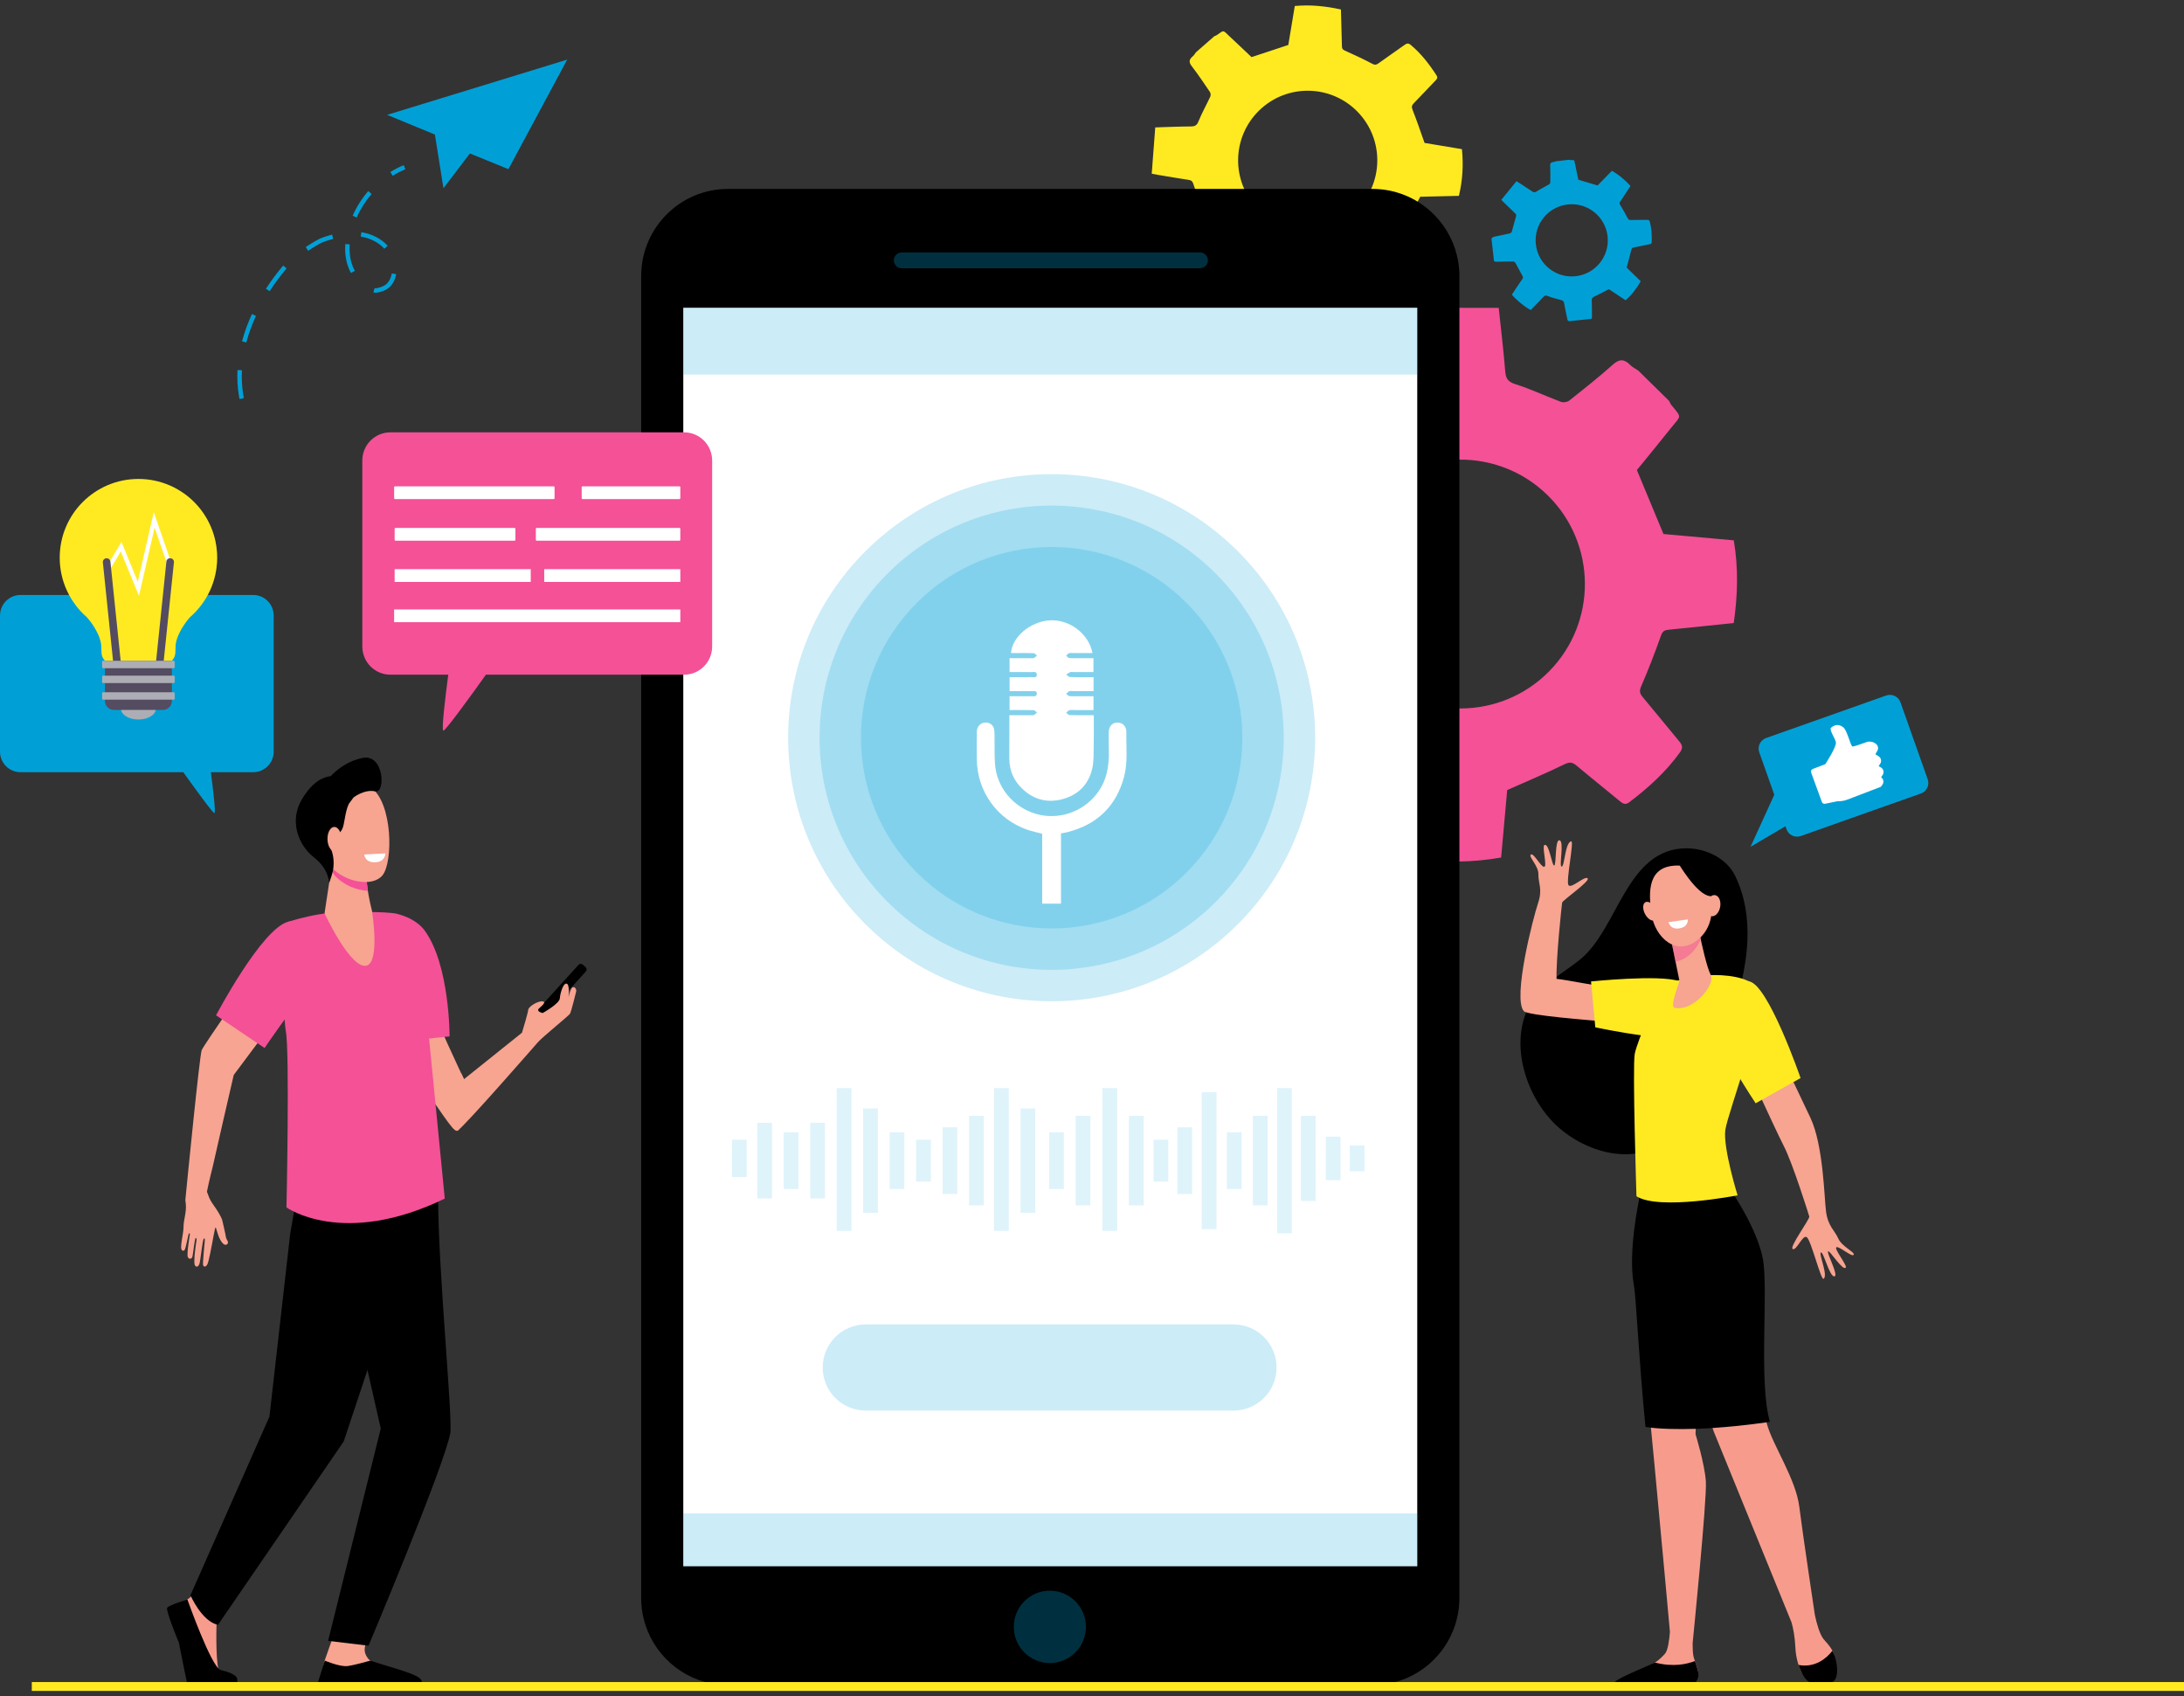 <svg width="376" height="292" viewBox="0 0 376 292" fill="none" xmlns="http://www.w3.org/2000/svg">
<rect x="0" y="0" width="376" height="292" fill="#333333" stroke="none"/>
<path d="M202.954 42.351L207.832 47.921C208.193 48.059 208.488 47.838 209.221 47.298C210.535 46.332 211.851 45.366 213.196 44.446C213.408 44.301 213.844 44.296 214.084 44.413C215.522 45.108 216.916 45.892 218.36 46.572C218.807 46.783 219.003 46.963 219.005 47.484C219.008 49.568 219.071 51.651 219.11 53.712C220.907 54.328 225.586 54.693 227.188 54.325C227.506 52.365 227.862 50.369 228.137 48.361C228.223 47.736 228.421 47.514 229.064 47.35C230.556 46.971 232.018 46.455 233.46 45.913C234.044 45.694 234.436 45.626 234.929 46.126C236.206 47.418 237.563 48.631 238.864 49.902C239.213 50.243 239.515 50.326 239.887 50.003C241.646 48.488 243.402 46.97 245.159 45.453C245.591 45.081 245.256 44.771 245.055 44.485C244.043 43.04 243.039 41.587 241.979 40.176C241.582 39.647 241.579 39.268 241.917 38.688C242.812 37.151 243.608 35.557 244.508 33.866C246.564 33.818 248.832 33.766 251.165 33.711C251.807 31.075 251.956 28.431 251.69 25.673C249.457 25.302 247.223 24.93 245.253 24.602C244.539 22.602 243.918 20.736 243.191 18.911C242.98 18.384 243.056 18.12 243.418 17.751C244.673 16.472 245.886 15.153 247.132 13.866C247.401 13.587 247.561 13.359 247.314 12.975C246.061 11.035 244.661 9.225 242.876 7.732C242.477 7.399 242.208 7.446 241.836 7.713C240.334 8.785 238.813 9.828 237.316 10.905C236.953 11.165 236.713 11.22 236.264 10.984C234.711 10.166 233.122 9.413 231.517 8.704C231.106 8.523 231.035 8.312 231.027 7.938C230.979 5.854 230.915 3.77 230.856 1.634C228.228 1.054 225.622 0.782 222.913 1.032C222.534 3.31 222.158 5.574 221.797 7.74C219.691 8.435 217.65 9.11 215.466 9.832C214.305 8.735 212.978 7.463 211.63 6.213C210.524 5.188 210.801 5.111 209.482 6.042C209.357 6.131 209.198 6.174 209.055 6.238C208.008 7.155 206.963 8.071 205.916 8.986C205.722 9.232 205.559 9.515 205.324 9.715C204.714 10.232 204.634 10.689 205.165 11.38C206.271 12.819 207.288 14.329 208.305 15.834C208.438 16.032 208.463 16.419 208.361 16.638C207.701 18.064 206.917 19.436 206.333 20.89C206.048 21.602 205.705 21.762 205.01 21.765C203.035 21.775 201.062 21.865 198.889 21.931C198.684 24.622 198.485 27.246 198.284 29.9C198.78 29.992 199.065 30.05 199.352 30.098C201.119 30.391 202.883 30.701 204.653 30.963C205.156 31.037 205.323 31.265 205.476 31.736C205.999 33.357 206.625 34.943 207.159 36.558C207.242 36.809 207.141 37.237 206.963 37.437C205.982 38.53 204.94 39.57 203.938 40.643C203.125 41.51 202.827 41.835 202.954 42.351ZM216.123 35.493C211.763 30.515 212.266 22.945 217.243 18.585C222.221 14.225 229.791 14.728 234.151 19.706C238.511 24.684 238.008 32.254 233.03 36.614C228.052 40.973 220.482 40.471 216.123 35.493Z" fill="#FFEA22"/>
<path d="M222.175 62.968L212.902 72.409C212.705 73.071 213.138 73.566 214.2 74.804C216.097 77.016 217.996 79.23 219.814 81.506C220.101 81.864 220.167 82.641 219.991 83.086C218.944 85.74 217.736 88.331 216.715 90.995C216.399 91.821 216.107 92.193 215.177 92.266C211.465 92.551 207.759 92.942 204.091 93.29C203.234 96.575 203.213 104.962 204.081 107.768C207.617 108.073 211.224 108.439 214.839 108.661C215.965 108.731 216.389 109.054 216.766 110.178C217.642 112.786 218.758 115.323 219.918 117.822C220.388 118.834 220.559 119.523 219.737 120.469C217.605 122.92 215.624 125.5 213.534 127.988C212.972 128.657 212.868 129.204 213.491 129.827C216.427 132.758 219.368 135.684 222.305 138.615C223.027 139.336 223.533 138.696 224.016 138.302C226.458 136.306 228.912 134.321 231.284 132.244C232.174 131.464 232.849 131.408 233.928 131.933C236.787 133.324 239.734 134.527 242.871 135.904C243.232 139.56 243.629 143.597 244.038 147.746C248.822 148.539 253.555 148.45 258.436 147.606C258.799 143.576 259.161 139.543 259.481 135.989C262.949 134.448 266.193 133.09 269.347 131.55C270.26 131.103 270.74 131.204 271.444 131.799C273.892 133.863 276.404 135.851 278.867 137.897C279.399 138.338 279.826 138.594 280.477 138.101C283.768 135.609 286.806 132.872 289.229 129.49C289.77 128.736 289.646 128.261 289.122 127.632C287.01 125.1 284.948 122.526 282.826 120.003C282.312 119.391 282.185 118.969 282.544 118.14C283.794 115.263 284.922 112.327 285.972 109.37C286.24 108.615 286.606 108.459 287.272 108.394C290.98 108.028 294.685 107.636 298.485 107.244C299.166 102.481 299.303 97.801 298.492 93.006C294.38 92.635 290.295 92.267 286.385 91.916C284.862 88.254 283.387 84.708 281.809 80.911C283.608 78.698 285.696 76.16 287.744 73.591C289.423 71.481 289.597 71.965 287.762 69.738C287.587 69.525 287.488 69.25 287.355 69.003C285.581 67.26 283.809 65.518 282.035 63.777C281.572 63.462 281.044 63.212 280.659 62.821C279.653 61.804 278.83 61.722 277.67 62.76C275.253 64.925 272.698 66.939 270.153 68.955C269.82 69.219 269.129 69.314 268.727 69.163C266.098 68.179 263.546 66.962 260.876 66.12C259.568 65.708 259.239 65.118 259.138 63.876C258.856 60.358 258.429 56.852 258.022 52.99C253.199 52.987 248.496 52.983 243.738 52.98C243.641 53.877 243.575 54.393 243.529 54.909C243.242 58.097 242.927 61.283 242.698 64.475C242.632 65.381 242.251 65.709 241.43 66.042C238.613 67.191 235.87 68.52 233.061 69.687C232.626 69.868 231.848 69.746 231.467 69.455C229.387 67.852 227.396 66.136 225.346 64.493C223.698 63.161 223.077 62.673 222.175 62.968ZM236.162 85.52C244.45 77.082 258.011 76.962 266.447 85.25C274.886 93.538 275.006 107.099 266.718 115.535C258.429 123.974 244.869 124.094 236.432 115.806C227.994 107.517 227.874 93.959 236.162 85.52Z" fill="#F45197"/>
<path d="M241.379 33.41C241.369 33.406 241.358 33.403 241.348 33.398C241.048 33.289 240.743 33.194 240.433 33.105C240.328 33.073 240.222 33.042 240.117 33.014C240.004 32.984 239.892 32.958 239.779 32.931C239.665 32.904 239.549 32.877 239.434 32.852C239.325 32.829 239.215 32.808 239.106 32.786C238.982 32.763 238.86 32.74 238.735 32.721C238.63 32.702 238.524 32.686 238.419 32.671C238.285 32.651 238.15 32.635 238.015 32.62C237.916 32.608 237.819 32.597 237.72 32.587C237.565 32.572 237.41 32.562 237.255 32.551C237.172 32.546 237.092 32.539 237.009 32.534C236.77 32.523 236.53 32.516 236.287 32.516H125.345C125.086 32.516 124.831 32.523 124.575 32.536C124.066 32.562 123.561 32.613 123.067 32.689C122.819 32.727 122.574 32.772 122.33 32.821C116 34.12 111.125 39.431 110.463 45.992C110.412 46.497 110.385 47.009 110.385 47.527V232.775V275.038C110.385 281.534 114.498 287.065 120.254 289.155C120.279 289.165 120.306 289.172 120.332 289.182C120.617 289.284 120.907 289.374 121.201 289.46C121.306 289.491 121.412 289.523 121.519 289.551C121.631 289.58 121.743 289.607 121.857 289.633C121.97 289.661 122.086 289.688 122.201 289.712C122.31 289.735 122.419 289.757 122.529 289.778C122.653 289.801 122.777 289.824 122.9 289.844C123.006 289.862 123.111 289.879 123.217 289.894C123.35 289.913 123.485 289.93 123.621 289.945C123.719 289.956 123.817 289.968 123.916 289.978C124.071 289.993 124.226 290.004 124.38 290.014C124.463 290.019 124.544 290.025 124.626 290.03C124.865 290.042 125.106 290.049 125.348 290.049H236.292C236.808 290.049 237.319 290.022 237.822 289.971C244.862 289.254 250.461 283.638 251.174 276.573C251.225 276.068 251.252 275.555 251.252 275.038V89.791V47.529C251.249 41.032 247.136 35.5 241.379 33.41Z" fill="black"/>
<path d="M243.995 52.975H117.637V269.59H243.995V52.975Z" fill="white"/>
<path opacity="0.2" d="M213.131 159.058C230.847 141.342 230.847 112.619 213.131 94.903C195.414 77.186 166.691 77.186 148.975 94.903C131.259 112.619 131.259 141.342 148.975 159.058C166.691 176.774 195.414 176.774 213.131 159.058Z" fill="#00A0D7"/>
<path opacity="0.3" d="M206.597 46.168H155.241C154.491 46.168 153.885 45.56 153.885 44.812C153.885 44.062 154.493 43.455 155.241 43.455H206.597C207.347 43.455 207.954 44.063 207.954 44.812C207.955 45.56 207.347 46.168 206.597 46.168Z" fill="#00A0D7"/>
<path opacity="0.2" d="M209.304 155.232C224.907 139.629 224.907 114.332 209.304 98.729C193.701 83.127 168.404 83.127 152.802 98.729C137.199 114.332 137.199 139.629 152.802 155.232C168.404 170.834 193.701 170.834 209.304 155.232Z" fill="#00A0D7"/>
<path opacity="0.2" d="M204.268 150.196C217.09 137.374 217.09 116.586 204.268 103.765C191.447 90.943 170.659 90.943 157.837 103.765C145.015 116.586 145.015 137.374 157.837 150.196C170.659 163.018 191.447 163.018 204.268 150.196Z" fill="#00A0D7"/>
<path opacity="0.3" d="M186.951 280.026C186.951 283.464 184.173 286.253 180.744 286.253C177.316 286.253 174.538 283.466 174.538 280.026C174.538 276.585 177.316 273.799 180.744 273.799C184.173 273.799 186.951 276.587 186.951 280.026Z" fill="#00A0D7"/>
<path opacity="0.2" d="M243.995 260.501H117.637V269.589H243.995V260.501Z" fill="#00A0D7"/>
<path opacity="0.2" d="M243.995 52.975H117.637V64.47H243.995V52.975Z" fill="#00A0D7"/>
<path d="M91.791 175.511L92.234 175.908C92.462 176.113 92.804 176.104 93.001 175.888L100.864 167.214C101.058 166.998 101.032 166.659 100.804 166.454L100.361 166.057C100.133 165.853 99.79 165.861 99.594 166.077L91.731 174.751C91.535 174.965 91.563 175.307 91.791 175.511Z" fill="black"/>
<path d="M65.132 168.464C66.183 167.607 74.31 171.186 74.207 172.43C74.103 173.677 79.877 185.753 79.877 185.753L89.855 177.77L89.859 177.771C89.948 177.483 90.892 174.377 90.938 173.822C90.986 173.24 92.672 172.219 93.456 172.369C94.239 172.519 92.786 173.505 92.691 173.686C92.43 174.179 93.434 174.364 93.434 174.364C93.434 174.364 96.317 172.776 96.378 171.842C96.439 170.909 97.034 168.95 97.657 169.361C97.979 169.572 97.976 170.962 97.875 171.619C98.06 170.871 98.322 170.027 98.577 169.943C99.044 169.789 99.276 170.385 99.191 170.678C99.106 170.97 98.353 174.146 98.124 174.502C97.9 174.852 93.245 178.615 92.574 179.433C92.574 179.433 79.666 194.238 78.748 194.625C77.942 194.965 75.067 189.863 72.35 186.475C69.639 183.091 61.848 171.145 65.132 168.464Z" fill="#F7A491"/>
<path d="M39.088 277.329C39.088 277.329 37.314 279.065 37.275 279.703C37.235 280.341 37.118 287.167 37.842 287.805C38.566 288.443 40.692 288.895 40.01 289.612C39.493 290.154 35.517 290.037 32.882 289.892C32.112 289.849 31.147 283.692 30.843 282.787C30.401 281.474 29.324 278.511 29.727 277.596C29.923 277.15 30.861 276.233 32.181 275.376C33.571 274.476 34.901 272.47 34.901 272.47L39.088 277.329Z" fill="#F79C8D"/>
<path d="M57.462 281.373C57.462 281.373 55.874 285.872 55.873 285.883C55.754 286.595 55.291 288.358 55.291 289.005C55.291 291.44 66.231 286.938 63.78 285.86C63.558 285.763 62.862 284.983 62.789 284.154C62.677 282.878 63.711 281.276 63.711 281.276L57.462 281.373Z" fill="#F7A491"/>
<path d="M74.625 197.594C74.625 197.594 75.423 205.66 75.423 205.78C75.423 218.828 78.001 244.313 77.51 246.766C76.315 252.748 63.444 283.269 63.444 283.269L56.487 282.435L65.552 245.892L62.216 231.183L57.496 202.109L74.625 197.594Z" fill="black"/>
<path d="M51.28 204.729L49.96 212.373L46.389 243.835L32.789 274.584C32.789 274.584 34.703 279.057 37.525 279.686L59.171 248.116L72.618 207.721L72.146 198.747L51.28 204.729Z" fill="black"/>
<path d="M77.4 178.389L67.754 179.376C67.754 179.376 67.313 171.442 67.313 167.658C67.313 163.065 67.702 157.15 68.256 157.279C69.807 157.637 71.895 158.495 73.14 160.21C77.441 166.143 77.4 178.389 77.4 178.389Z" fill="#F45197"/>
<path d="M72.662 166.848C72.865 168.248 76.572 206.31 76.572 206.31C59.01 214.821 49.318 207.827 49.318 207.827C49.318 207.827 49.894 181.099 49.205 177.461C48.75 175.054 48.181 159.061 49.735 158.613C51.73 158.037 54.016 157.427 56.511 157.169C58.639 156.948 66.906 156.819 68.384 157.317C68.381 157.315 71.811 160.96 72.662 166.848Z" fill="#F45197"/>
<path d="M32.268 275.331C32.268 275.331 36.356 286.88 37.956 287.437C38.381 287.586 40.418 287.961 40.804 288.865C40.919 289.137 40.804 290.048 40.804 290.048H32.283C32.283 290.048 31.205 284.96 30.78 282.724C30.78 282.724 28.525 277.261 28.775 276.765C29.026 276.269 32.268 275.331 32.268 275.331Z" fill="black"/>
<path d="M54.667 289.809L55.92 285.837C55.92 285.837 58.551 286.955 59.867 286.769C61.182 286.582 63.75 285.837 63.75 285.837C69.002 287.572 73.305 288.414 72.522 289.809H54.667Z" fill="black"/>
<path d="M78.753 194.626C78.793 194.61 78.936 194.498 79.019 194.428C78.707 190.7 78.763 187.086 79.928 185.865C79.9 185.807 79.645 185.263 79.379 184.699C78.028 185.748 77.385 188.535 77.637 193.059C77.655 193.37 77.744 193.607 77.815 193.995C78.207 194.428 78.564 194.707 78.753 194.626Z" fill="#F7A491"/>
<path d="M31.922 206.713C31.911 206.63 31.911 206.55 31.917 206.467C32.176 203.831 34.357 181.698 34.725 180.756C35.056 179.907 44.838 165.869 44.838 165.869L49.646 172.442L40.239 185.032C40.028 185.832 36.633 200.773 36.633 200.773C36.633 200.773 35.938 203.497 35.626 205.129C35.768 205.521 35.908 205.894 36.032 206.197C36.343 206.848 36.711 207.382 37.046 207.832C37.466 208.398 38.162 209.634 38.247 209.964C38.346 210.348 38.526 211.147 38.628 211.628C38.73 212.11 38.869 212.672 38.892 212.934C38.907 213.094 39.07 213.41 39.195 213.635C39.383 213.969 39.063 214.363 38.699 214.243C38.358 214.129 38.091 213.686 37.928 213.409C37.464 212.627 37.217 211.202 37.103 211.277C36.988 211.353 36.582 213.771 36.518 214.045C36.454 214.319 35.968 217.128 35.692 217.64C35.417 218.153 35.054 218.067 34.959 217.746C34.876 217.469 35.262 213.539 35.262 213.539C35.262 213.539 35.31 213.038 35.09 213.195C34.871 213.351 34.514 216.918 34.362 217.441C34.21 217.963 33.862 218.24 33.569 217.82C33.211 217.309 33.826 213.526 33.826 213.526C33.826 213.526 33.895 213.049 33.693 213.094C33.49 213.138 33.236 216.178 33.079 216.442C32.921 216.704 32.524 216.8 32.334 216.361C32.11 215.845 32.69 212.471 32.69 212.471C32.69 212.471 32.662 212.202 32.535 212.291C32.408 212.38 32.008 214.957 31.747 215.196C31.528 215.395 31.345 215.202 31.345 215.202C30.866 214.874 31.601 212.423 31.594 211.205C31.588 209.987 32.15 208.617 31.982 207.166C31.97 207.077 31.94 206.853 31.922 206.713Z" fill="#F8A492"/>
<path d="M37.197 174.761L45.553 180.39C45.553 180.39 50.263 173.358 52.792 170.854C55.958 167.719 51.638 158.11 49.597 158.654C45.032 159.871 37.197 174.761 37.197 174.761Z" fill="#F45197"/>
<path d="M57.122 148.94L55.873 157.205C55.873 157.205 60.437 167.046 63.162 166.194C65.448 165.479 64.042 156.77 64.042 156.77C64.042 156.77 62.796 152.093 63.17 149.752C63.543 147.412 57.122 148.94 57.122 148.94Z" fill="#F7A491"/>
<path d="M63.169 149.752C63.543 147.412 57.122 148.94 57.122 148.94L57.018 149.625C57.206 150.084 57.435 150.476 57.714 150.778C59.148 152.326 61.39 153.257 63.328 153.326C63.136 152.064 63.015 150.712 63.169 149.752Z" fill="#F45197"/>
<path d="M56.069 137.246C55.887 137.18 54.615 146.66 57.03 149.268C59.446 151.876 64.153 152.73 65.841 150.676C67.709 148.403 67.615 138.214 63.858 135.53C60.102 132.848 56.069 137.246 56.069 137.246Z" fill="#F7A491"/>
<path d="M62.428 130.459C59.526 131.052 57.645 132.833 56.954 133.593C55.635 133.749 53.843 134.479 51.994 137.554C49.719 141.334 51.399 145.521 54.048 147.575C56.695 149.629 56.659 152.003 56.659 152.003L57.078 150.774C57.386 149.845 57.513 148.859 57.409 147.883C57.346 147.298 57.223 146.665 56.98 146.144C56.344 144.772 58.349 143.861 58.911 142.718C59.344 141.84 59.364 139.829 60.046 138.376L60.861 137.267C60.861 137.267 62.74 135.8 64.578 136.214C66.419 136.629 66.154 129.697 62.428 130.459Z" fill="black"/>
<path d="M58.789 144.407C58.809 145.564 58.284 146.51 57.618 146.522C56.952 146.533 56.398 145.605 56.379 144.448C56.359 143.291 56.883 142.345 57.549 142.333C58.213 142.323 58.769 143.251 58.789 144.407Z" fill="#F7A491"/>
<path d="M62.712 147.081L66.353 146.891C66.353 146.891 66.342 148.284 64.743 148.413C62.791 148.571 62.712 147.081 62.712 147.081Z" fill="white"/>
<path d="M298.605 179.016C298.605 179.016 305.619 194.409 307.106 197.271C308.593 200.132 311.361 208.951 311.488 209.388C311.615 209.825 307.949 214.749 308.643 215.001C309.335 215.253 310.311 212.519 311.039 212.941C311.768 213.363 313.492 220.407 313.944 220.116C314.79 219.576 313.052 215.768 313.496 215.59C313.939 215.412 314.943 219.727 315.792 219.699C316.639 219.671 314.462 215.697 314.719 215.397C314.976 215.097 317.262 218.867 317.772 218.176C318.049 217.8 315.658 214.871 316.169 214.68C316.68 214.489 318.851 216.45 319.128 215.987C319.405 215.524 317.093 214.584 316.479 213.18C315.866 211.775 314.704 211.068 314.376 208.559C314.048 206.05 313.918 197.093 311.671 192.376C309.422 187.66 304.484 177.227 304.484 177.227L298.605 179.016Z" fill="#F7A491"/>
<path d="M300.836 161.873C300.992 158.073 300.435 154.323 298.744 150.787C297.288 147.744 293.685 146.018 290.399 146.013C279.966 146 278.641 159.842 271.999 165.183C269.97 166.815 267.702 168.144 265.781 169.903C258.691 176.399 261.884 188.426 268.396 194.123C272.914 198.076 280.014 200.321 285.582 197.232C288.489 195.618 290.696 192.938 292.267 190C294.497 185.832 295.936 181.021 297.522 176.577C299.212 171.846 300.626 166.922 300.836 161.873Z" fill="black"/>
<path d="M263.556 147.092C264.037 146.742 265.257 149.228 265.842 149.203C266.427 149.179 265.438 145.725 265.879 145.46C266.691 144.968 267.196 149.175 267.583 148.974C267.97 148.771 267.664 144.408 268.503 144.637C269.342 144.868 268.35 149.195 268.862 149.164C269.375 149.132 269.423 145.056 270.494 144.807C271.066 144.673 269.528 151.763 270.046 152.377C270.563 152.99 272.764 150.735 273.323 151.178C273.883 151.622 269.012 154.935 268.936 155.38C268.861 155.824 267.853 165.343 267.985 168.49C269.072 168.551 275.212 169.768 276.231 169.802C275.555 171.792 277.215 173.849 276.659 175.862C273.217 175.557 262.981 174.777 262.338 174.039C260.383 171.79 263.966 157.892 264.792 155.456C265.618 153.018 264.81 152.006 264.853 150.511C264.898 149.015 263.073 147.441 263.556 147.092Z" fill="#F7A491"/>
<path d="M279.51 289.229C280.377 288.589 281.077 288.167 283.848 286.824C284.03 286.736 284.687 286.316 284.925 286.171C285.526 285.803 286.13 285.223 286.651 284.643C287.147 284.089 287.384 282.312 287.496 280.896C287.211 277.734 282.63 227.021 281.663 221.532C280.665 215.865 282.185 207.222 282.185 207.222L285.723 205.888L292.437 229.161L291.908 246.877C291.908 246.877 293.487 251.984 293.686 255.035C293.886 258.086 291.403 282.856 291.403 282.856C291.403 283.741 291.438 284.542 291.537 285.043C291.72 285.97 292.733 287.877 292.269 288.749C291.804 289.621 291.271 289.839 291.271 289.839L279.206 290.033C278.545 290.043 278.979 289.62 279.51 289.229Z" fill="#F79C8D"/>
<path d="M297.821 205.404C297.821 205.404 302.011 211.724 303.008 216.956C304.006 222.188 302.276 238.262 304.195 245.118C305.234 248.829 309.172 254.559 309.77 259.354C310.369 264.15 312.451 277.988 312.451 277.988C312.765 279.441 313.26 281.237 313.9 282.073C314.292 282.584 315.007 283.232 315.479 284.155C316.211 285.594 315.807 287.736 315.266 288.916C314.989 289.521 315.286 289.519 314.655 289.715C312.785 290.292 310.797 289.32 310.003 287.526C309.558 286.524 309.168 285.187 309.089 283.502C309.007 281.717 308.727 280.298 308.43 279.249L295.038 246.396L285.342 218.042L282.858 203.44L297.821 205.404Z" fill="#F79C8D"/>
<path d="M309.64 286.583C312.538 287.112 314.468 285.413 315.471 284.142C316.207 285.582 316.567 287.734 316.024 288.917C315.548 289.961 314.152 289.929 313.054 289.971C311.893 290.013 310.993 289.367 310.418 288.353C310.149 287.88 309.872 287.29 309.64 286.583Z" fill="black"/>
<path d="M284.925 286.171C288.116 286.992 290.475 286.433 291.794 285.9C292.133 286.866 292.585 288.08 292.346 288.779C292.053 289.634 291.636 289.829 291.268 289.839C288.354 289.914 280.591 290.02 278.369 290.048C278.059 290.051 277.887 289.689 278.087 289.449C278.638 288.79 284.687 286.316 284.925 286.171Z" fill="black"/>
<path d="M295.104 245.777C294.853 245.794 294.601 245.81 294.347 245.825C294.334 245.825 294.321 245.827 294.308 245.827C294.059 245.842 293.81 245.857 293.559 245.868C293.544 245.87 293.53 245.87 293.513 245.87C293.263 245.883 293.01 245.894 292.758 245.906C292.745 245.906 292.732 245.908 292.72 245.908C292.463 245.919 292.206 245.929 291.95 245.937C289.09 246.031 285.558 245.995 283.291 245.609C282.136 234.04 281.705 223.484 281.277 221.146C280.24 215.479 282.18 206.534 282.18 206.534L282.023 204.411L282.52 203.056L298.081 205.018C298.081 205.018 302.438 211.338 303.475 216.57C304.512 221.801 302.713 237.876 304.709 244.732C304.713 244.734 300.27 245.426 295.104 245.777Z" fill="black"/>
<path d="M273.913 168.936C273.913 168.936 285.564 167.717 289.001 168.866C292.44 170.017 294.855 174.929 293.019 177.677C291.184 180.425 274.648 176.827 274.648 176.827L273.913 168.936Z" fill="#FFEA22"/>
<path d="M294.461 167.853C294.461 167.853 300.224 167.497 302.504 169.912C304.784 172.327 297.446 191.429 297.031 194.503C296.616 197.578 299.144 205.749 299.144 205.749C299.144 205.749 285.607 208.397 281.737 205.907C281.737 205.907 281.026 183.592 281.44 181.398C281.854 179.203 285.606 170.489 286.435 169.61C287.266 168.73 294.461 167.853 294.461 167.853Z" fill="#FFEA22"/>
<path d="M292.542 160.369C292.542 160.369 292.572 160.534 292.626 160.814C292.883 162.161 293.872 166.626 294.542 167.855C295.349 169.338 291.776 174.071 288.337 173.494C287.313 173.322 289.202 169.145 289.112 168.703C288.939 167.856 288.703 166.701 288.461 165.517C288.324 164.849 288.187 164.172 288.057 163.534C287.689 161.724 287.389 160.244 287.389 160.244L292.542 160.369Z" fill="#F7A491"/>
<path opacity="0.5" d="M292.626 160.815C292.572 160.535 292.542 160.37 292.542 160.37L287.389 160.245C287.389 160.245 287.689 161.725 288.057 163.535C288.185 164.168 288.322 164.842 288.457 165.506C289.253 165.393 290.084 165.017 290.918 164.308C291.827 163.535 292.423 162.605 292.783 161.614C292.719 161.296 292.666 161.023 292.626 160.815Z" fill="#F45197"/>
<path d="M289.074 148.984C289.074 148.984 291.504 148.712 293.025 150.626C294.548 152.54 296.189 158.458 292.407 161.675C288.624 164.893 284.887 161.25 284.333 157.389C283.779 153.527 283.563 148.846 289.074 148.984Z" fill="#F7A491"/>
<path d="M283.214 157.331C283.665 158.184 284.424 158.657 284.907 158.386C285.39 158.116 285.416 157.206 284.964 156.352C284.513 155.5 283.754 155.027 283.271 155.297C282.788 155.568 282.762 156.479 283.214 157.331Z" fill="#F7A491"/>
<path d="M288.802 148.353C288.802 148.353 292.048 153.981 294.369 154.241C296.69 154.501 296.995 157.492 296.995 157.492C296.995 157.492 296.164 150.601 293.866 149.273C291.568 147.942 288.802 148.353 288.802 148.353Z" fill="black"/>
<path d="M293.76 155.653C293.571 156.652 293.952 157.569 294.609 157.701C295.267 157.833 295.953 157.129 296.141 156.128C296.33 155.129 295.95 154.213 295.292 154.081C294.634 153.949 293.948 154.654 293.76 155.653Z" fill="#F7A491"/>
<path d="M290.571 158.255L287.254 158.73C287.254 158.73 287.511 159.978 288.975 159.812C290.762 159.609 290.571 158.255 290.571 158.255Z" fill="white"/>
<path d="M302.255 189.902C302.255 189.902 295.745 180.163 295.16 176.586C294.575 173.008 297.794 168.581 301.083 168.924C304.37 169.266 309.989 185.56 309.989 185.56L302.255 189.902Z" fill="#FFEA22"/>
<path d="M173.773 123.103C175.039 123.103 176.219 123.103 177.4 123.103C177.593 123.103 177.812 123.157 177.973 123.086C178.183 122.994 178.348 122.801 178.532 122.653C178.344 122.509 178.16 122.247 177.965 122.241C176.879 122.199 175.789 122.219 174.7 122.219C174.416 122.219 174.133 122.219 173.808 122.219C173.808 121.408 173.808 120.673 173.808 119.842C175.066 119.842 176.292 119.852 177.517 119.836C177.898 119.831 178.484 119.994 178.499 119.407C178.514 118.789 177.919 118.972 177.543 118.967C176.313 118.95 175.085 118.96 173.813 118.96C173.813 118.148 173.813 117.409 173.813 116.562C175.036 116.562 176.261 116.575 177.484 116.553C177.878 116.547 178.522 116.756 178.503 116.105C178.484 115.477 177.845 115.693 177.449 115.686C176.247 115.665 175.044 115.678 173.809 115.678C173.809 114.857 173.809 114.12 173.809 113.29C175.003 113.29 176.157 113.29 177.311 113.29C177.528 113.29 177.767 113.337 177.959 113.266C178.171 113.186 178.343 112.993 178.532 112.849C178.344 112.704 178.161 112.441 177.967 112.432C176.928 112.388 175.888 112.408 174.848 112.406C174.586 112.406 174.324 112.406 174.062 112.406C174.235 109.642 177.388 106.994 180.683 106.781C184.096 106.562 187.444 109.061 188.078 112.406C186.985 112.406 185.911 112.404 184.836 112.406C184.571 112.406 184.289 112.363 184.045 112.439C183.855 112.498 183.713 112.711 183.552 112.856C183.718 112.998 183.877 113.243 184.056 113.262C184.631 113.318 185.215 113.291 185.795 113.293C186.591 113.294 187.386 113.293 188.25 113.293C188.25 114.094 188.25 114.846 188.25 115.68C187.107 115.68 185.977 115.68 184.846 115.68C184.653 115.68 184.439 115.627 184.27 115.691C184.013 115.789 183.787 115.967 183.548 116.112C183.781 116.262 184.007 116.532 184.246 116.542C185.332 116.59 186.422 116.563 187.51 116.563C187.747 116.563 187.983 116.563 188.268 116.563C188.268 117.365 188.268 118.101 188.268 118.96C187.122 118.96 185.973 118.96 184.823 118.96C184.58 118.96 184.318 118.901 184.102 118.978C183.895 119.053 183.736 119.265 183.557 119.418C183.728 119.555 183.89 119.794 184.071 119.811C184.646 119.865 185.23 119.84 185.81 119.842C186.606 119.844 187.404 119.842 188.258 119.842C188.258 120.625 188.258 121.362 188.258 122.221C187.256 122.221 186.227 122.221 185.197 122.221C184.834 122.221 184.462 122.171 184.112 122.244C183.906 122.287 183.738 122.519 183.552 122.666C183.74 122.811 183.923 123.076 184.116 123.083C185.227 123.124 186.341 123.104 187.454 123.106C187.714 123.106 187.975 123.106 188.306 123.106C188.306 124.936 188.336 126.695 188.296 128.452C188.266 129.749 188.322 131.088 188.031 132.334C187.396 135.044 185.616 136.826 182.93 137.551C180.275 138.27 177.886 137.617 175.916 135.687C174.492 134.292 173.763 132.562 173.767 130.546C173.776 128.101 173.773 125.66 173.773 123.103Z" fill="white"/>
<path d="M176.862 142.817C177.696 143.105 178.57 143.282 179.422 143.509C179.422 146.547 179.422 152.538 179.422 155.539H182.657C182.657 152.519 182.657 146.522 182.657 143.455C183.06 143.376 183.397 143.326 183.725 143.244C188.832 141.955 192.148 138.821 193.522 133.701C194.197 131.18 193.864 128.602 193.916 126.047C193.935 125.03 193.292 124.379 192.402 124.375C191.494 124.372 190.904 124.99 190.884 126.031C190.863 127.117 190.871 128.205 190.897 129.293C190.962 131.944 190.515 134.431 188.845 136.605C186.394 139.798 182.188 141.216 178.349 140.089C174.398 138.928 171.554 135.486 171.294 131.437C171.188 129.799 171.251 128.15 171.22 126.505C171.211 126.098 171.21 125.67 171.083 125.292C170.859 124.629 170.155 124.283 169.441 124.39C168.724 124.499 168.191 125.102 168.178 125.935C168.152 127.531 168.155 129.128 168.172 130.724C168.226 136.22 171.675 141.026 176.862 142.817Z" fill="white"/>
<path d="M256.774 41.083L257.203 44.899C257.317 45.064 257.506 45.057 257.979 45.046C258.825 45.023 259.671 45.001 260.516 45.008C260.65 45.01 260.836 45.136 260.904 45.257C261.309 45.979 261.672 46.726 262.086 47.443C262.214 47.665 262.244 47.799 262.09 48.021C261.476 48.91 260.885 49.815 260.292 50.705C260.876 51.499 262.76 53.039 263.549 53.357C264.265 52.617 265.008 51.872 265.72 51.099C265.943 50.858 266.093 50.822 266.414 50.942C267.161 51.222 267.937 51.435 268.712 51.631C269.025 51.711 269.213 51.798 269.274 52.157C269.436 53.085 269.654 54.004 269.832 54.93C269.879 55.179 269.983 55.303 270.239 55.276C271.436 55.151 272.634 55.026 273.831 54.9C274.126 54.869 274.073 54.638 274.073 54.458C274.07 53.544 274.073 52.627 274.038 51.714C274.025 51.371 274.137 51.208 274.452 51.061C275.288 50.672 276.099 50.228 276.983 49.775C277.871 50.364 278.854 51.013 279.862 51.681C280.917 50.749 281.763 49.666 282.467 48.414C281.626 47.594 280.784 46.773 280.042 46.051C280.331 44.988 280.617 44.009 280.848 43.017C280.916 42.73 281.025 42.639 281.288 42.59C282.202 42.416 283.108 42.214 284.02 42.034C284.218 41.995 284.353 41.945 284.361 41.709C284.402 40.513 284.343 39.327 284.025 38.162C283.954 37.901 283.825 37.844 283.586 37.845C282.63 37.857 281.672 37.85 280.716 37.867C280.484 37.87 280.367 37.822 280.245 37.59C279.826 36.782 279.371 35.991 278.898 35.213C278.778 35.013 278.809 34.903 278.916 34.741C279.513 33.84 280.103 32.933 280.71 32.007C279.762 30.981 278.733 30.094 277.505 29.399C276.669 30.256 275.839 31.11 275.044 31.924C273.941 31.596 272.871 31.28 271.729 30.94C271.559 30.129 271.371 29.194 271.167 28.263C270.999 27.498 271.14 27.547 270.303 27.554C270.222 27.554 270.143 27.526 270.062 27.511C269.345 27.592 268.628 27.673 267.911 27.752C267.756 27.798 267.603 27.871 267.443 27.887C267.031 27.927 266.861 28.098 266.882 28.548C266.927 29.489 266.914 30.432 266.901 31.375C266.899 31.499 266.795 31.672 266.686 31.735C265.984 32.147 265.242 32.498 264.563 32.944C264.232 33.164 264.037 33.129 263.741 32.925C262.897 32.344 262.029 31.799 261.085 31.182C260.201 32.267 259.339 33.327 258.467 34.397C258.652 34.583 258.756 34.692 258.863 34.797C259.529 35.445 260.188 36.1 260.864 36.736C261.057 36.917 261.06 37.062 260.986 37.308C260.729 38.152 260.526 39.013 260.274 39.86C260.234 39.992 260.065 40.143 259.929 40.176C259.188 40.351 258.437 40.486 257.691 40.646C257.097 40.776 256.873 40.826 256.774 41.083ZM264.413 42.062C264.031 38.651 266.485 35.575 269.896 35.193C273.307 34.811 276.381 37.265 276.763 40.676C277.146 44.086 274.691 47.162 271.281 47.543C267.87 47.929 264.796 45.474 264.413 42.062Z" fill="#00A0D7"/>
<path d="M74.873 23.16L76.348 32.398L81.282 25.903L97.651 10.262L83.118 16.094C83.118 16.094 76.058 20.219 75.758 20.713C75.458 21.21 74.873 23.16 74.873 23.16Z" fill="#00A0D7"/>
<path d="M66.652 19.771L97.651 10.261L74.873 23.16L66.652 19.771Z" fill="#00A0D7"/>
<path d="M87.529 29.114L77.436 25.008L97.651 10.261L87.529 29.114Z" fill="#00A0D7"/>
<path d="M41.116 68.036C40.999 67.301 40.919 66.546 40.883 65.792C40.85 65.098 40.85 64.39 40.885 63.686L41.648 63.724C41.614 64.403 41.614 65.087 41.647 65.756C41.681 66.481 41.757 67.208 41.871 67.916C41.904 68.123 41.94 68.331 41.979 68.539L41.229 68.682C41.187 68.463 41.149 68.245 41.116 68.036ZM41.669 58.749C42.082 57.196 42.654 55.617 43.371 54.06L44.065 54.38C43.366 55.898 42.809 57.435 42.408 58.945L41.669 58.749ZM64.433 50.356C64.382 50.342 64.332 50.327 64.281 50.312L64.505 49.582C64.55 49.595 64.593 49.608 64.631 49.618C64.631 49.618 64.654 49.621 64.712 49.62C65.137 49.598 66.185 49.285 66.668 48.759C67.074 48.317 67.338 47.747 67.451 47.063L68.205 47.188C68.068 48.009 67.731 48.729 67.23 49.275C66.561 50.004 65.284 50.355 64.749 50.381C64.623 50.389 64.519 50.381 64.433 50.356ZM45.782 49.702C46.668 48.337 47.667 46.993 48.751 45.709L49.335 46.202C48.272 47.462 47.292 48.779 46.424 50.119L45.782 49.702ZM59.806 45.521C59.595 44.821 59.468 44.071 59.43 43.294C59.41 42.877 59.415 42.444 59.445 42.007L60.206 42.06C60.178 42.467 60.173 42.869 60.193 43.257C60.228 43.972 60.343 44.659 60.538 45.3C60.675 45.755 60.861 46.201 61.09 46.624L60.419 46.989C60.163 46.52 59.957 46.028 59.806 45.521ZM62.206 40.746L62.1 40.729L62.214 39.974L62.33 39.992C64.057 40.273 65.666 41.115 66.743 42.304L66.177 42.816C65.214 41.753 63.767 40.998 62.206 40.746ZM52.637 42.526C53.375 42.035 54.727 41.171 55.493 40.903C56.089 40.693 56.641 40.522 57.18 40.378L57.376 41.117C56.857 41.255 56.323 41.422 55.746 41.623C55.243 41.799 54.264 42.361 53.057 43.163L52.637 42.526ZM60.711 37.133C61.39 35.598 62.293 34.169 63.398 32.888L63.976 33.386C62.921 34.609 62.058 35.974 61.41 37.441L60.711 37.133Z" fill="#00A0D7"/>
<path d="M67.613 30.259C68.318 29.817 69.052 29.438 69.792 29.133L69.5 28.427C68.721 28.749 67.949 29.148 67.207 29.611L67.613 30.259Z" fill="#00A0D7"/>
<path opacity="0.2" d="M212.358 242.799H149.051C144.957 242.799 141.637 239.479 141.637 235.384C141.637 231.29 144.957 227.97 149.051 227.97H212.358C216.453 227.97 219.773 231.29 219.773 235.384C219.773 239.479 216.453 242.799 212.358 242.799Z" fill="#00A0D7"/>
<g opacity="0.5">
<g opacity="0.5">
<path opacity="0.5" d="M132.903 193.276H130.373V206.284H132.903V193.276Z" fill="#00A0D7"/>
<path opacity="0.5" d="M137.461 194.901H134.931V204.657H137.461V194.901Z" fill="#00A0D7"/>
<path opacity="0.5" d="M142.019 193.276H139.489V206.284H142.019V193.276Z" fill="#00A0D7"/>
<path opacity="0.5" d="M146.577 187.286H144.047V211.874H146.577V187.286Z" fill="#00A0D7"/>
<path opacity="0.5" d="M151.137 190.795H148.606V208.765H151.137V190.795Z" fill="#00A0D7"/>
<path opacity="0.5" d="M192.33 187.286H189.799V211.874H192.33V187.286Z" fill="#00A0D7"/>
<path opacity="0.5" d="M196.888 192.078H194.357V207.481H196.888V192.078Z" fill="#00A0D7"/>
<path opacity="0.5" d="M201.129 196.186H198.599V203.374H201.129V196.186Z" fill="#00A0D7"/>
<path opacity="0.5" d="M205.234 194.046H202.703V205.513H205.234V194.046Z" fill="#00A0D7"/>
<path opacity="0.5" d="M209.429 188.002H206.899V211.557H209.429V188.002Z" fill="#00A0D7"/>
<path opacity="0.5" d="M213.753 194.901H211.223V204.657H213.753V194.901Z" fill="#00A0D7"/>
<path opacity="0.5" d="M218.232 192.078H215.701V207.481H218.232V192.078Z" fill="#00A0D7"/>
<path opacity="0.5" d="M222.402 187.286H219.872V212.273H222.402V187.286Z" fill="#00A0D7"/>
<path opacity="0.5" d="M226.502 192.078H223.972V206.711H226.502V192.078Z" fill="#00A0D7"/>
<path opacity="0.5" d="M230.78 195.653H228.249V203.135H230.78V195.653Z" fill="#00A0D7"/>
<path opacity="0.5" d="M234.914 197.183H232.384V201.605H234.914V197.183Z" fill="#00A0D7"/>
<path opacity="0.5" d="M128.548 196.186H126.017V202.603H128.548V196.186Z" fill="#00A0D7"/>
<path opacity="0.5" d="M173.666 187.286H171.136V211.874H173.666V187.286Z" fill="#00A0D7"/>
<path opacity="0.5" d="M178.224 190.795H175.694V208.765H178.224V190.795Z" fill="#00A0D7"/>
<path opacity="0.5" d="M155.695 194.901H153.164V204.657H155.695V194.901Z" fill="#00A0D7"/>
<path opacity="0.5" d="M160.253 196.186H157.722V203.374H160.253V196.186Z" fill="#00A0D7"/>
<path opacity="0.5" d="M183.154 194.901H180.624V204.657H183.154V194.901Z" fill="#00A0D7"/>
<path opacity="0.5" d="M187.712 192.078H185.182V207.481H187.712V192.078Z" fill="#00A0D7"/>
<path opacity="0.5" d="M164.81 194.046H162.28V205.513H164.81V194.046Z" fill="#00A0D7"/>
<path opacity="0.5" d="M169.368 192.078H166.838V207.481H169.368V192.078Z" fill="#00A0D7"/>
</g>
</g>
<path d="M330.702 136.582L310.023 143.903C309.02 144.257 307.919 143.733 307.565 142.731L302.878 129.494C302.524 128.492 303.048 127.39 304.05 127.036L324.73 119.715C325.732 119.361 326.833 119.885 327.188 120.887L331.874 134.124C332.229 135.127 331.705 136.228 330.702 136.582Z" fill="#00A0D7"/>
<path d="M305.936 135.765L301.376 145.754L309.693 140.857L305.936 135.765Z" fill="#00A0D7"/>
<path d="M312.083 132.362L314.244 131.535C314.244 131.535 316.244 128.493 316.066 127.74C315.888 126.987 314.882 125.617 315.238 125.27C315.594 124.924 316.44 124.446 317.356 125.198C318.022 125.744 318.598 128.407 318.916 128.485C319.114 128.533 320.37 128.093 321.283 127.756C321.883 127.535 322.556 127.666 323.029 128.094L323.03 128.096C323.35 128.386 323.424 128.861 323.208 129.235L322.871 129.817L323.436 130.186C323.858 130.461 323.978 131.024 323.706 131.447L323.429 131.879L323.8 132.084C324.278 132.346 324.422 132.965 324.109 133.411L323.855 133.773L323.94 133.849C324.295 134.164 324.351 134.698 324.067 135.079L323.807 135.43L318.049 137.634C317.51 137.84 316.933 137.934 316.356 137.911L314.203 138.351C313.972 138.399 313.74 138.269 313.659 138.048L311.808 132.98C311.715 132.726 311.839 132.456 312.083 132.362Z" fill="white"/>
<path d="M43.583 102.41H3.536C1.583 102.41 0 103.998 0 105.958V129.369C0 131.329 1.583 132.916 3.536 132.916H31.558C33.36 135.439 36.625 139.955 36.914 139.955C37.184 139.955 36.663 135.689 36.297 132.916H43.583C45.537 132.916 47.119 131.327 47.119 129.369V105.958C47.119 103.998 45.537 102.41 43.583 102.41Z" fill="#00A0D7"/>
<path d="M67.211 74.416H117.77C120.441 74.416 122.605 76.589 122.605 79.267V111.282C122.605 113.962 120.441 116.133 117.77 116.133H83.656C81.193 119.582 76.725 125.76 76.332 125.76C75.962 125.76 76.673 119.926 77.174 116.133H67.211C64.54 116.133 62.376 113.961 62.376 111.282V79.267C62.374 76.587 64.54 74.416 67.211 74.416Z" fill="#F45197"/>
<path d="M116.977 90.872H104.38H92.397C92.315 90.872 92.249 90.938 92.249 91.02V92.915C92.249 92.997 92.315 93.063 92.397 93.063H104.38H104.993H116.976C117.058 93.063 117.124 92.997 117.124 92.915V91.02C117.126 90.94 117.06 90.872 116.977 90.872Z" fill="white"/>
<path d="M68.083 93.065H88.591C88.668 93.065 88.733 93.002 88.733 92.923V91.012C88.733 90.935 88.67 90.871 88.591 90.871H68.083C68.005 90.871 67.941 90.933 67.941 91.012V92.923C67.941 93.002 68.004 93.065 68.083 93.065Z" fill="white"/>
<path d="M67.995 85.904H95.33C95.407 85.904 95.472 85.841 95.472 85.762V83.851C95.472 83.774 95.409 83.71 95.33 83.71H67.995C67.918 83.71 67.854 83.772 67.854 83.851V85.762C67.854 85.839 67.916 85.904 67.995 85.904Z" fill="white"/>
<path d="M100.285 85.904H116.984C117.061 85.904 117.126 85.841 117.126 85.762V83.851C117.126 83.774 117.063 83.71 116.984 83.71H100.285C100.208 83.71 100.143 83.772 100.143 83.851V85.762C100.143 85.839 100.208 85.904 100.285 85.904Z" fill="white"/>
<path d="M67.854 107.093H117.126V104.901H67.854V107.093Z" fill="white"/>
<path d="M93.694 100.162H117.126V97.969H93.694V100.162Z" fill="white"/>
<path d="M67.941 100.162H91.373V97.969H67.941V100.162Z" fill="white"/>
<path d="M20.823 121.986C20.823 123.015 22.168 123.847 23.828 123.847C25.488 123.847 26.834 123.015 26.834 121.986C26.834 120.957 25.488 120.125 23.828 120.125C22.17 120.125 20.823 120.957 20.823 121.986Z" fill="#ADAEB5"/>
<path d="M23.83 82.439C31.314 82.439 37.38 88.505 37.38 95.989C37.38 100.077 35.569 103.743 32.705 106.227C32.695 106.239 30.589 108.515 30.241 110.899L30.178 112.358C30.157 112.836 29.971 113.293 29.647 113.647C29.619 113.678 29.59 113.708 29.558 113.738H18.102C18.072 113.708 18.042 113.678 18.013 113.647C17.689 113.293 17.503 112.836 17.482 112.358L17.419 110.899C17.071 108.514 14.965 106.237 14.955 106.227C12.091 103.743 10.28 100.077 10.28 95.989C10.28 88.505 16.346 82.439 23.83 82.439Z" fill="#FFEA22"/>
<path d="M19.597 122.194H28.063C28.906 122.194 29.588 121.511 29.588 120.669V113.739H18.074V120.669C18.072 121.511 18.754 122.194 19.597 122.194Z" fill="#544C60"/>
<path opacity="0.3" d="M20.433 106.348C27.92 106.348 33.989 100.278 33.989 92.791C33.989 89.751 32.989 86.944 31.299 84.684C34.962 87.109 37.379 91.266 37.379 95.989C37.379 100.077 35.567 103.743 32.704 106.227C32.694 106.239 30.587 108.515 30.239 110.899L30.177 112.358C30.155 112.836 29.969 113.292 29.646 113.647C29.618 113.678 29.588 113.708 29.557 113.738H18.1C18.07 113.708 18.041 113.678 18.011 113.647C17.688 113.292 17.502 112.836 17.48 112.358L17.418 110.899C17.07 108.514 14.963 106.237 14.953 106.227C14.228 105.599 13.572 104.894 12.995 104.127C15.131 105.53 17.686 106.348 20.433 106.348Z" fill="#FFEA22"/>
<path d="M23.924 102.558L26.617 90.815L28.98 97.646L29.672 97.405L26.474 88.159L23.726 100.142L20.912 93.273L18.306 97.672L18.937 98.047L20.794 94.915L23.924 102.558Z" fill="white"/>
<path d="M27.318 115.504L27.382 115.511C27.722 115.546 28.027 115.298 28.062 114.959L29.944 96.776C29.979 96.437 29.731 96.132 29.392 96.097L29.328 96.091C28.988 96.056 28.683 96.303 28.648 96.643L26.766 114.825C26.731 115.165 26.979 115.47 27.318 115.504Z" fill="#544C60"/>
<path d="M20.301 115.507C19.943 115.544 19.622 115.284 19.585 114.925L17.709 96.808C17.671 96.451 17.932 96.129 18.291 96.093C18.649 96.056 18.97 96.315 19.007 96.675L20.883 114.793C20.919 115.149 20.658 115.47 20.301 115.507Z" fill="#544C60"/>
<path d="M17.749 115.013H29.904C29.998 115.013 30.073 114.937 30.073 114.845V113.907C30.073 113.813 29.997 113.739 29.904 113.739H17.749C17.655 113.739 17.581 113.815 17.581 113.907V114.845C17.579 114.937 17.655 115.013 17.749 115.013Z" fill="#ADAEB5"/>
<path d="M17.749 117.568H29.904C29.998 117.568 30.073 117.492 30.073 117.4V116.464C30.073 116.37 29.997 116.295 29.904 116.295H17.749C17.655 116.295 17.581 116.371 17.581 116.464V117.4C17.579 117.494 17.655 117.568 17.749 117.568Z" fill="#ADAEB5"/>
<path d="M17.749 120.428H29.904C29.998 120.428 30.073 120.352 30.073 120.26V119.322C30.073 119.23 29.997 119.154 29.904 119.154H17.749C17.655 119.154 17.581 119.23 17.581 119.322V120.26C17.579 120.352 17.655 120.428 17.749 120.428Z" fill="#ADAEB5"/>
<path d="M376 289.526H5.475V291.05H376V289.526Z" fill="#FFEA22"/>
</svg>

